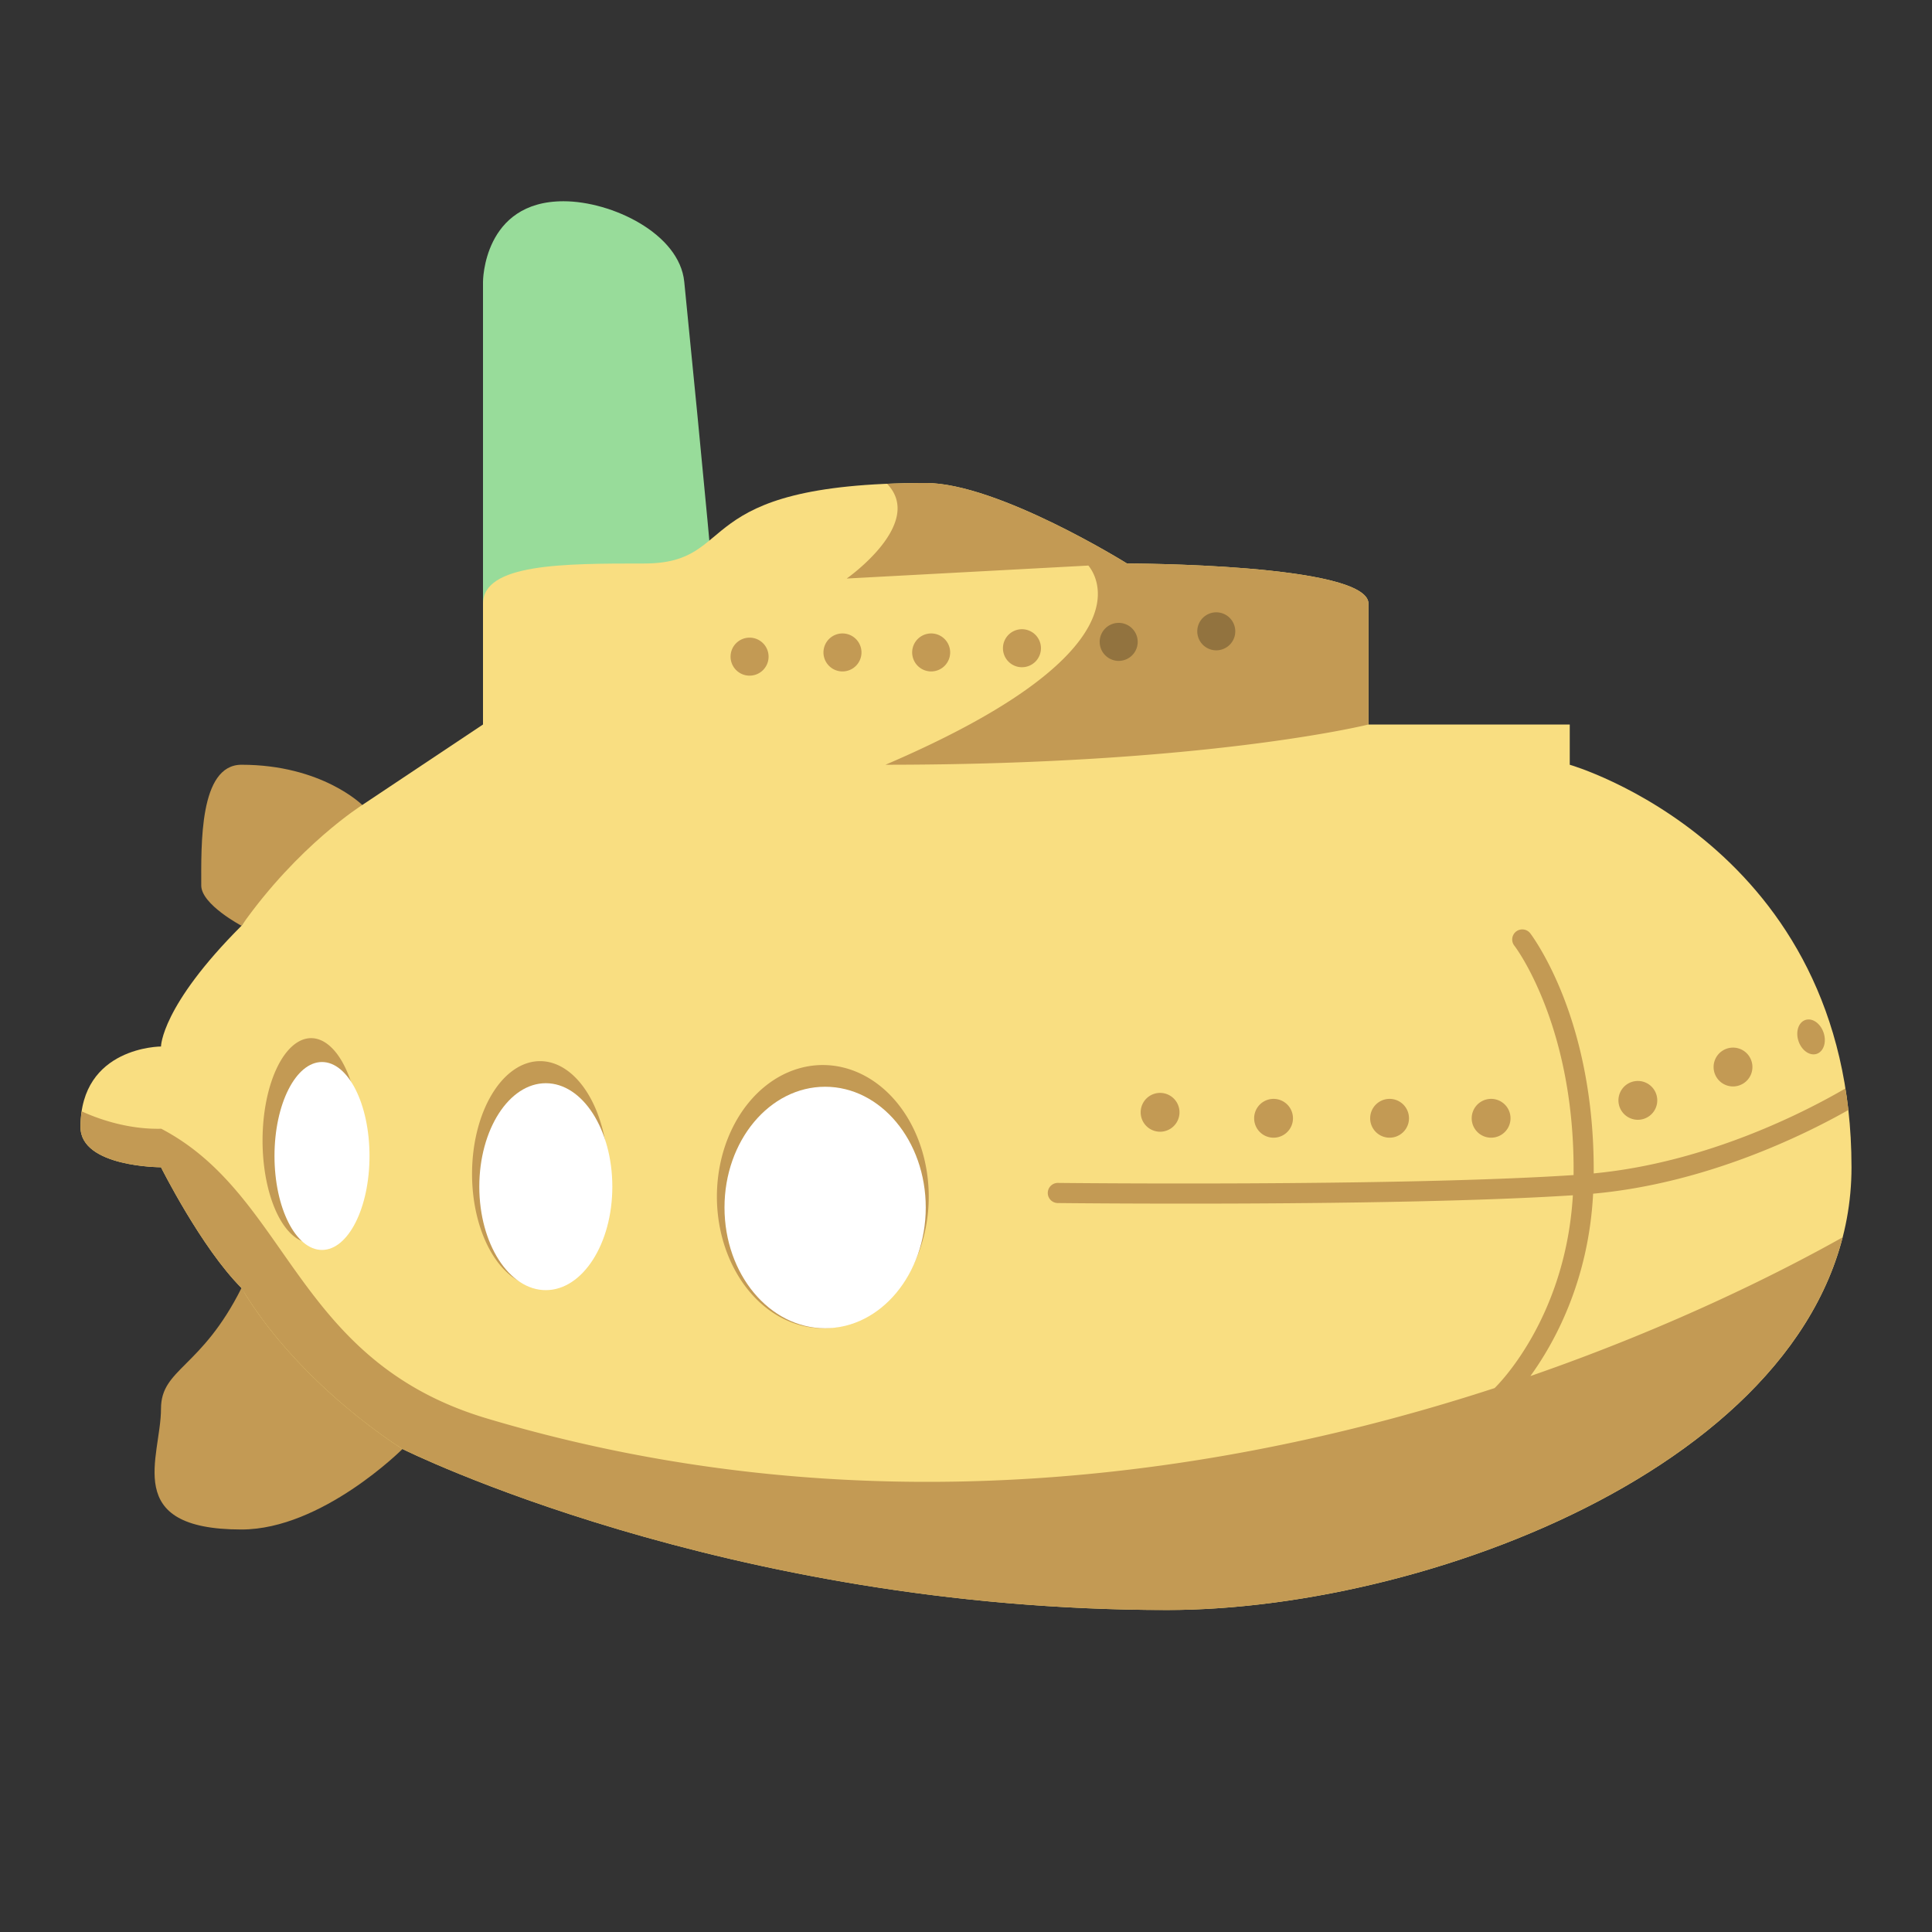 <svg xmlns="http://www.w3.org/2000/svg" width="192" height="192"><rect width="100%" height="100%" fill="#333333" stroke="none"/><path d="M24 76c-4.216 0-4 8-4 12 0 1.886 4 4 4 4 2.813-4 8.484 3.09 10.781 1.09 2.297-2 1.22-13.09 1.22-13.09s-4-4-12-4zm0 52c-4 8-8 8-8 12 0 4.807-4 12 8 12 8 0 16-8 16-8s-.467-13.432-3.74-16.213c-3.272-2.781-9.349 5.09-12.26.213z" style="fill:#c39a54"/><circle cx="96" cy="96" r="36.5" opacity=".63" style="fill:none;stroke-width:1;stroke:#b1b5bd"/><path d="M48 72V28s0-8 8-8c4.807 0 11.522 3.216 12 8 4 40 4 44 4 44z" style="fill:#98dc9a"/><path d="M92 48c-24 0-18.293 8-28 8-8 0-16 0-16 4v12l-12 8s-6.374 4-12 12c-8 8-8 12-8 12s-8 0-8 8c0 4 8 4 8 4s4 8 8 12c5.822 9.752 16 16 16 16s32 16 76 16c26.998 0 68-16 68-44 0-32-28-40-28-40v-4h-20V60c0-4-24-4-24-4s-12.82-8-20-8z" style="fill:#f9de81"/><path d="M92 48c-1.385 0-2.646.032-3.842.082 3.8 3.946-4.014 9.412-4.014 9.412l24.018-1.289c.841 1.022 5.88 8.634-20.162 19.795 32 0 48-4 48-4V60c0-4-24-4-24-4s-12.82-8-20-8zm9.56 14.531a1.889 1.889 0 0 0-1.888 1.889 1.889 1.889 0 0 0 1.889 1.888 1.889 1.889 0 0 0 1.888-1.888 1.889 1.889 0 0 0-1.888-1.889zm-17.835.42a1.889 1.889 0 0 0-1.89 1.887 1.889 1.889 0 0 0 1.89 1.888 1.889 1.889 0 0 0 1.888-1.888 1.889 1.889 0 0 0-1.888-1.887zm8.814 0a1.889 1.889 0 0 0-1.889 1.887 1.889 1.889 0 0 0 1.89 1.888 1.889 1.889 0 0 0 1.886-1.888 1.889 1.889 0 0 0-1.887-1.887zm-18.047.418a1.889 1.889 0 0 0-1.889 1.889 1.889 1.889 0 0 0 1.89 1.888 1.889 1.889 0 0 0 1.888-1.888 1.889 1.889 0 0 0-1.889-1.89z" style="fill:#c39a54"/><path d="M30.922 103.17a4.83 10.176 0 0 0-4.83 10.176 4.83 10.176 0 0 0 4.83 10.176 4.83 10.176 0 0 0 4.828-10.176 4.83 10.176 0 0 0-4.828-10.176zm22.752 2.285a6.761 11.205 0 0 0-6.762 11.205 6.761 11.205 0 0 0 6.762 11.205 6.761 11.205 0 0 0 6.762-11.205 6.761 11.205 0 0 0-6.762-11.205zm28.098.387a10.526 13.077 0 0 0-10.527 13.078 10.526 13.077 0 0 0 10.527 13.076 10.526 13.077 0 0 0 10.525-13.076 10.526 13.077 0 0 0-10.525-13.078z" style="fill:#c39a54;paint-order:stroke fill markers;stroke-width:1.071"/><ellipse cx="82" cy="120" rx="10" ry="12" style="fill:#fff;paint-order:stroke fill markers"/><ellipse cx="54.243" cy="117.93" rx="6.61" ry="10.282" style="fill:#fff;paint-order:stroke fill markers"/><path d="M151.31 92.365a1 1 0 0 0-.81 1.623s1.53 1.967 3.064 5.957c1.472 3.83 2.893 9.483 2.816 16.832-17.545 1.152-51.242.78-51.242.78a1 1 0 1 0-.021 2s33.39.378 51.193-.772c-.728 12.364-7.624 19.016-7.778 19.162-25.847 8.428-61.896 14.443-100.16 3.012-19.146-5.72-19.557-22.094-32.346-28.785-3.506.086-6.575-1.115-7.904-1.729-.073.484-.121.995-.121 1.555 0 4 8 4 8 4s4 8 8 12c5.822 9.751 16 16 16 16s32 16 76 16c24.672 0 61.032-13.364 67.115-37.035-5.739 3.223-16.615 8.792-31.027 13.787 2.347-3.246 5.781-9.38 6.234-18.125 11.253-1.01 21.051-5.871 25.367-8.315a45.99 45.99 0 0 0-.302-2.14c-3.63 2.12-13.546 7.35-25.008 8.44.052-7.529-1.408-13.38-2.948-17.384-1.617-4.206-3.347-6.463-3.347-6.463a1 1 0 0 0-.774-.4zm28.365 8.95a1.775 1.315 71.475 0 0-.258.05 1.775 1.315 71.475 0 0-.683 2.1 1.775 1.315 71.475 0 0 1.81 1.265 1.775 1.315 71.475 0 0 .684-2.1 1.775 1.315 71.475 0 0-1.553-1.316zm-7.451 2.796a1.929 1.929 0 1 0 .002 3.858 1.929 1.929 0 0 0-.002-3.858zm-9.455 3.314a1.929 1.929 0 1 0-.002 3.858 1.929 1.929 0 0 0 .002-3.858zm-47.48 1.186a1.929 1.929 0 1 0-.002 3.858 1.929 1.929 0 0 0 .002-3.858zm11.277.594a1.929 1.929 0 1 0-.002 3.858 1.929 1.929 0 0 0 .002-3.858zm11.572 0a1.929 1.929 0 1 0 .002 3.857 1.929 1.929 0 0 0-.002-3.857zm10.09 0a1.929 1.929 0 1 0 .002 3.857 1.929 1.929 0 0 0-.002-3.857zm-125.29 20.719zm-.807 1.277zm17.232 13.387c-.095.087-.215.19-.332.295.154-.136.214-.187.332-.295zm-.926.813z" style="fill:#c39a54"/><ellipse cx="32" cy="114.88" rx="4.721" ry="9.338" style="fill:#fff;paint-order:stroke fill markers"/><path d="M120.87 60.852a1.888 1.888 0 1 0 .004 3.777 1.888 1.888 0 0 0-.004-3.777zm-9.652 1.049a1.889 1.889 0 1 0 0 3.777 1.889 1.889 0 0 0 0-3.777z" style="opacity:.25;paint-order:stroke fill markers;stroke-linecap:round;stroke-linejoin:round;stroke-width:2"/></svg>